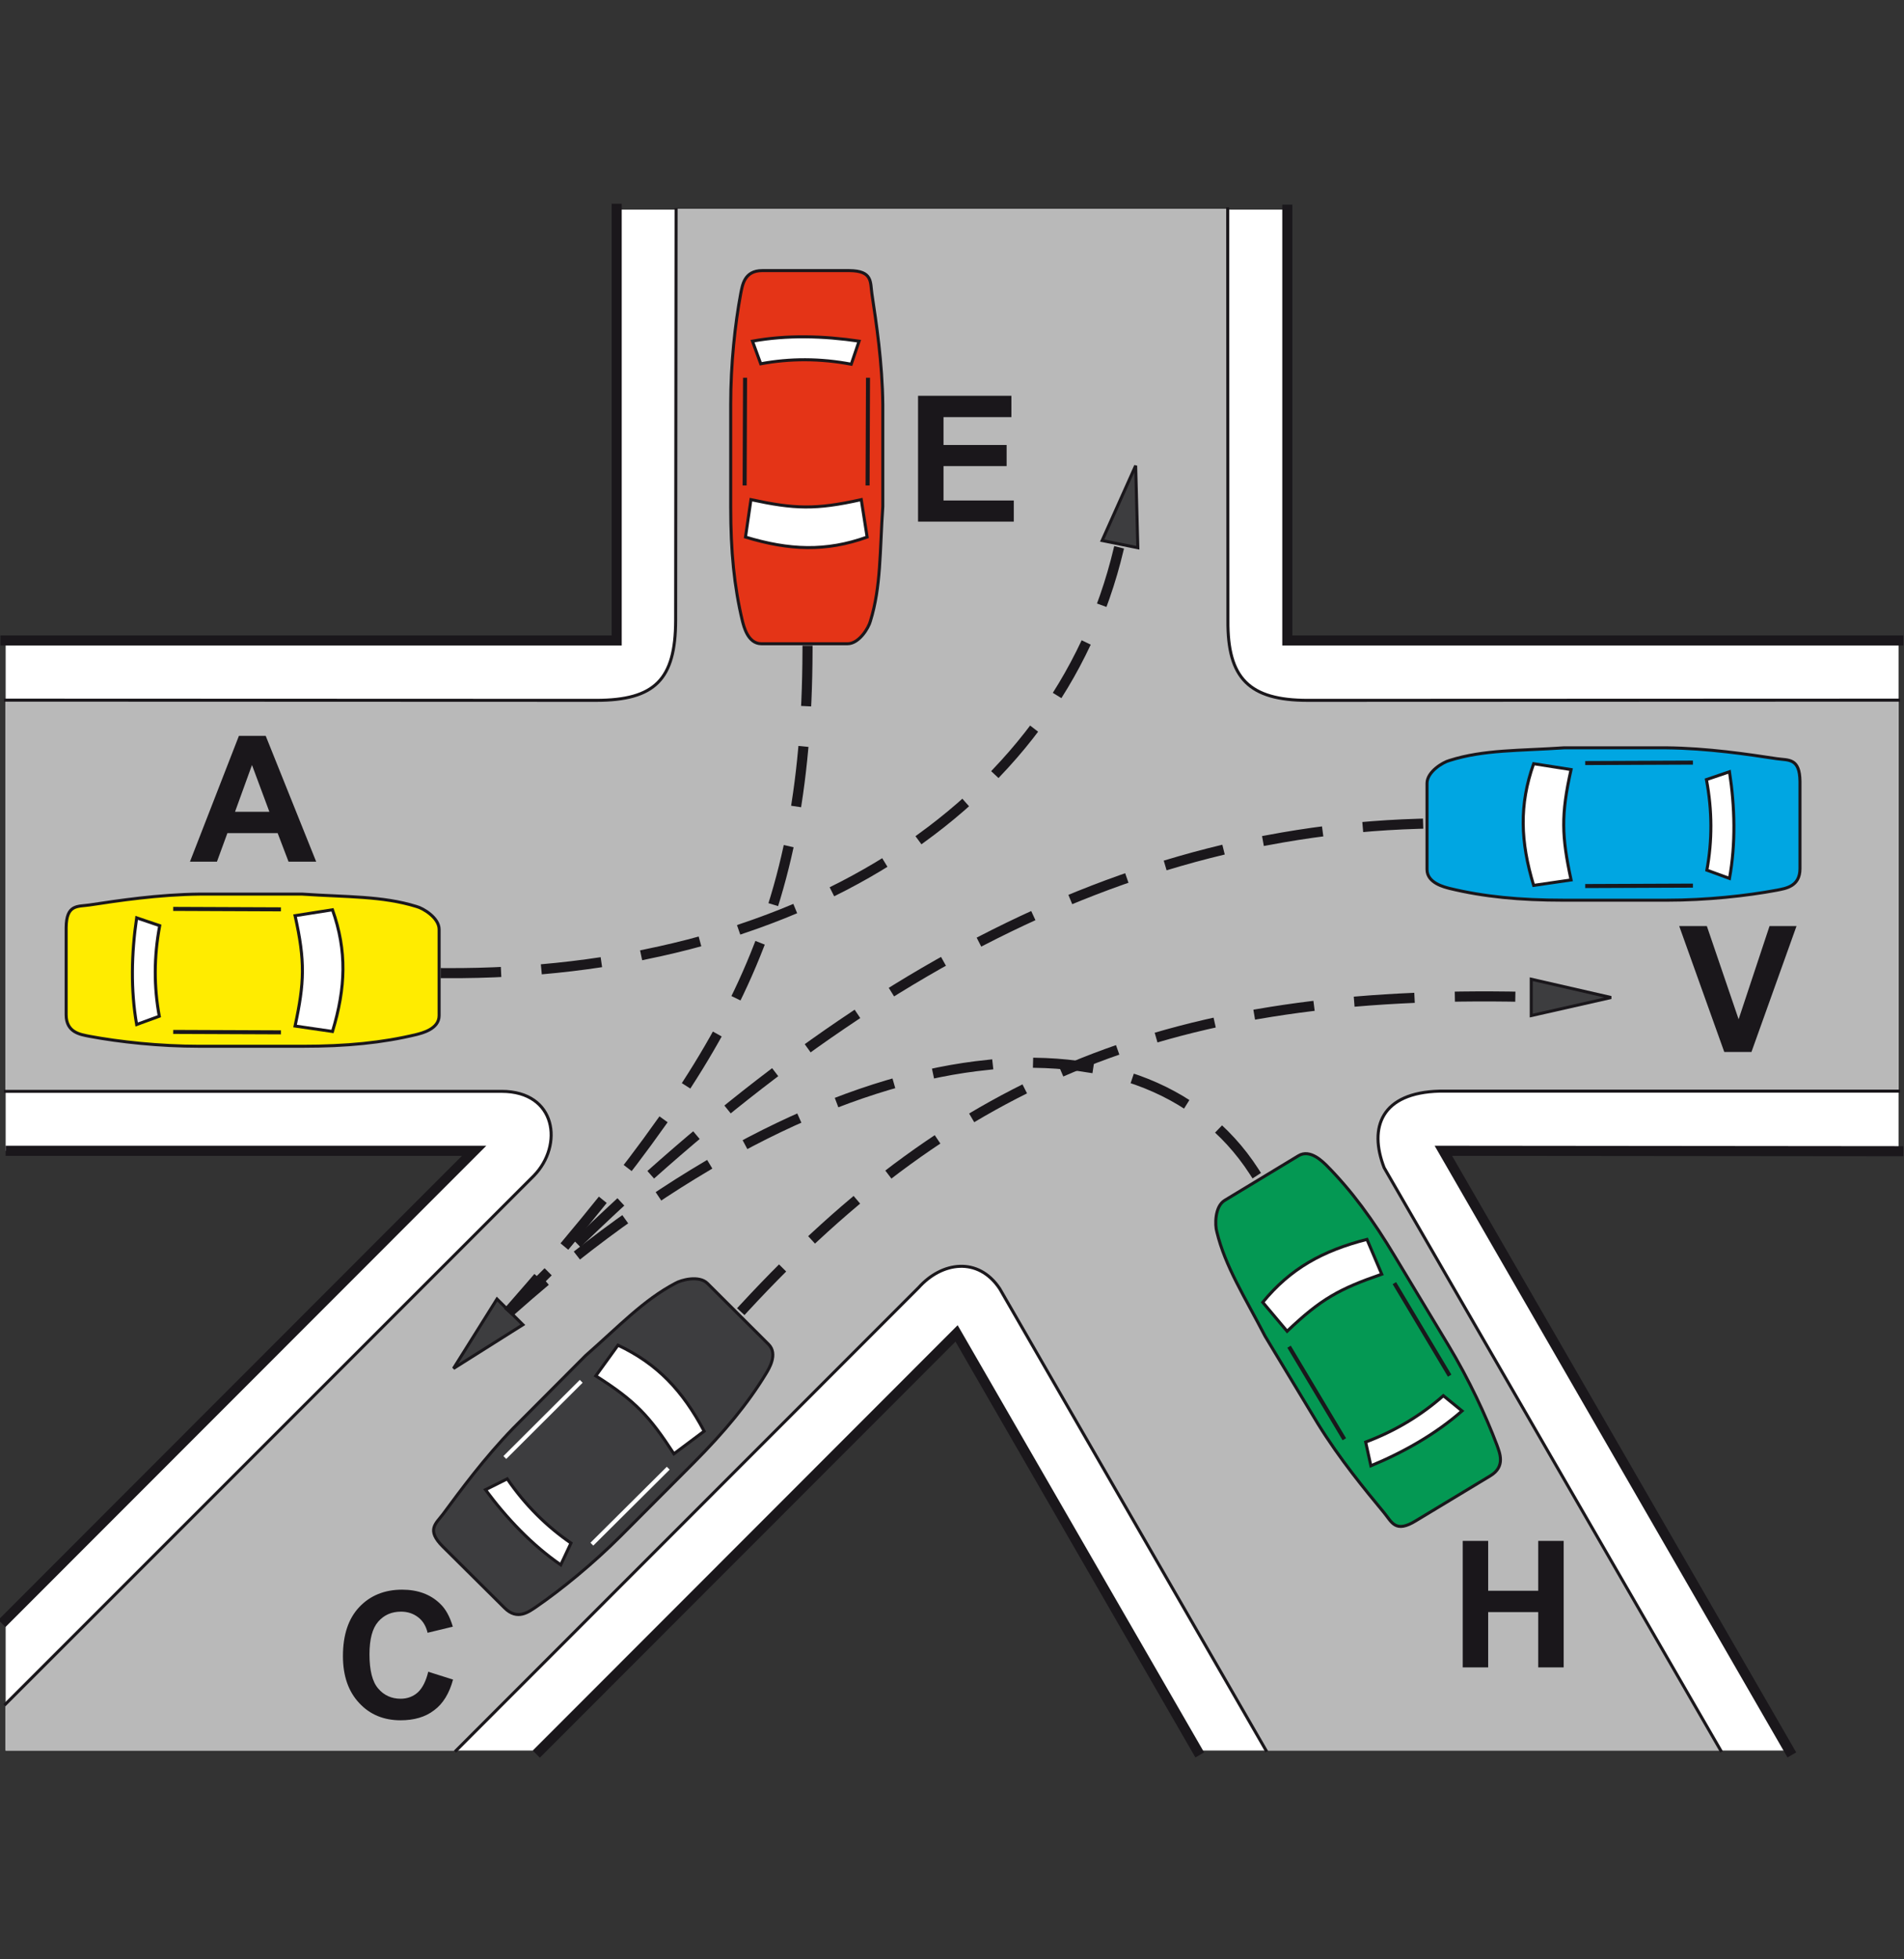 <?xml version="1.0" encoding="utf-8"?>
<!-- Generator: Adobe Illustrator 19.2.0, SVG Export Plug-In . SVG Version: 6.00 Build 0)  -->
<svg version="1.1" id="Livello_1" xmlns="http://www.w3.org/2000/svg" xmlns:xlink="http://www.w3.org/1999/xlink" x="0px" y="0px"
	 viewBox="0 0 875 900" style="enable-background:new 0 0 875 900;" xml:space="preserve">
<rect x="0" y="0" width="875" height="900" fill="#333333" stroke="none"/>
<style type="text/css">
	.st0{fill:#FFFFFF;}
	.st1{fill:#B9B9B9;}
	.st2{fill:#00A6E2;stroke:#1A171B;stroke-width:1.39;stroke-miterlimit:2.613;}
	.st3{fill:#FFFFFF;stroke:#1A171B;stroke-width:1.39;stroke-miterlimit:2.613;}
	.st4{fill:none;stroke:#1A171B;stroke-width:1.853;stroke-miterlimit:2.613;}
	.st5{fill:#3D3D3F;stroke:#1A171B;stroke-width:1.39;stroke-miterlimit:2.613;}
	.st6{fill:#1A171B;}
	.st7{fill:#FFEC00;stroke:#1A171B;stroke-width:1.39;stroke-miterlimit:2.613;}
	.st8{fill:#E43417;stroke:#1A171B;stroke-width:1.39;stroke-miterlimit:2.613;}
	.st9{fill:none;stroke:#1A171B;stroke-width:1.39;stroke-linecap:square;stroke-miterlimit:2.613;}
	.st10{fill:none;stroke:#1A171B;stroke-width:4.633;stroke-linecap:square;stroke-miterlimit:2.613;}
	.st11{fill:#049853;stroke:#1A171B;stroke-width:1.39;stroke-miterlimit:2.613;}
	.st12{fill:none;stroke:#FFFFFF;stroke-width:1.853;stroke-miterlimit:2.613;}
	
		.st13{fill:none;stroke:#1A171B;stroke-width:4.633;stroke-linecap:square;stroke-miterlimit:2.613;stroke-dasharray:23.167,23.167;}
</style>
<polygon class="st0" points="2.6,744.1 2.6,804.1 248.2,804.1 439.7,612.5 550.2,804.1 822.4,804.1 663.4,528.6 872.5,528.6 
	872.5,294.2 591.7,294.2 591.7,96.3 283.5,96.3 283.5,294.2 2.6,294.2 2.6,528.6 218,528.6 "/>
<path class="st1" d="M2.5,782.8v21.3h207.1l212.6-212.7c10.6-11.8,27.3-14.3,37.2,0.5L581.8,804h209L636.1,536.4
	c-7.2-18.6-1.3-34.5,25.5-35.2h210.9V321.6L601,321.7c-27.1,0-36.9-10.3-36.7-36.6l-0.1-189.2H310.5v189.2
	c-0.1,26.9-9.4,36.6-36.6,36.6L2.5,321.6v179.7h228c25.3,0,28.4,24.8,14.9,38.7L2.5,782.8L2.5,782.8z"/>
<path class="st2" d="M816.5,348.5c-13.3-2-31.5-4.8-50.9-5c-15.5,0-31.1,0-46.8,0c-20.5,1.4-36.8,0.8-52.6,5.8
	c-3.1,0.8-10.4,5.2-10.4,10.5v39.6c0,6.3,8.2,8.1,10.4,8.7c15.7,3.8,32.1,5.4,52.4,5.4h47.3c18.4,0,36.8-2,50.7-4.6
	c3.9-0.8,10.6-1.6,10.6-9.9v-40C827.1,348.1,822,349.3,816.5,348.5L816.5,348.5z"/>
<path class="st3" d="M722,353.5l-17.2-2.7c-6.7,18.9-6.1,35.8,0,55.9l17.2-2.5C717.7,384.1,717.3,374.4,722,353.5L722,353.5z"/>
<path class="st3" d="M794.8,354.5l-10.6,3.6c2.7,14.3,2.7,28.1,0.2,41.6l10.4,3.8C797.7,387.6,797.3,370.7,794.8,354.5L794.8,354.5z
	"/>
<line class="st4" x1="778" y1="350.3" x2="728.5" y2="350.5"/>
<line class="st4" x1="778" y1="406.8" x2="728.5" y2="407"/>
<polygon class="st5" points="521.9,213.9 506.5,248.3 522.9,251.6 "/>
<polygon class="st5" points="208.4,628.6 240.3,608.5 228.4,596.7 "/>
<path class="st6" d="M145.3,395.8h-12.7l-5-13.1h-23.1l-4.8,13.1H87.3l22.5-57.8h12.3L145.3,395.8L145.3,395.8z M123.8,372.9
	l-8-21.5l-7.8,21.5H123.8L123.8,372.9z"/>
<polygon class="st6" points="792.4,483.2 771.7,425.4 784.4,425.4 799,468.2 813.2,425.4 825.6,425.4 804.9,483.2 "/>
<polygon class="st6" points="421.9,239.6 421.9,181.8 464.8,181.8 464.8,191.6 433.6,191.6 433.6,204.4 462.6,204.4 462.6,214.1 
	433.6,214.1 433.6,229.9 465.9,229.9 465.9,239.6 "/>
<path class="st7" d="M41.1,415.7c13.3-2,31.5-4.8,50.9-5c15.5,0,31.1,0,46.8,0c20.5,1.4,36.8,0.8,52.6,5.7
	c3.1,0.8,10.4,5.2,10.4,10.5v39.6c0,6.3-8.2,8.1-10.4,8.7c-15.8,3.8-32.1,5.4-52.4,5.4H91.7c-18.4,0-36.8-2-50.7-4.6
	c-3.9-0.8-10.6-1.6-10.6-9.9v-40C30.5,415.3,35.6,416.5,41.1,415.7L41.1,415.7z"/>
<path class="st3" d="M135.6,420.6l17.2-2.7c6.7,18.9,6.1,35.8,0,55.9l-17.2-2.5C139.9,451.3,140.3,441.6,135.6,420.6L135.6,420.6z"
	/>
<path class="st3" d="M62.8,421.6l10.6,3.6c-2.7,14.3-2.7,28.1-0.2,41.6l-10.4,3.8C60,454.7,60.4,437.9,62.8,421.6L62.8,421.6z"/>
<line class="st4" x1="79.6" y1="417.5" x2="129.1" y2="417.7"/>
<line class="st4" x1="79.6" y1="474" x2="129.1" y2="474.2"/>
<path class="st8" d="M400.7,135c2,13.3,4.8,31.5,5,50.9c0,15.5,0,31.1,0,46.8c-1.4,20.5-0.8,36.8-5.7,52.6
	c-0.8,3.1-5.2,10.4-10.5,10.4h-39.6c-6.3,0-8.1-8.2-8.7-10.4c-3.8-15.8-5.4-32.1-5.4-52.4v-47.3c0-18.4,2-36.8,4.6-50.7
	c0.8-3.9,1.6-10.6,9.9-10.6h40C401.1,124.4,399.9,129.5,400.7,135L400.7,135z"/>
<path class="st3" d="M395.8,229.5l2.7,17.2c-18.9,6.8-35.8,6.1-55.9,0l2.5-17.2C365.1,233.8,374.8,234.2,395.8,229.5L395.8,229.5z"
	/>
<path class="st3" d="M394.8,156.7l-3.6,10.6c-14.3-2.7-28.1-2.7-41.6-0.2l-3.8-10.4C361.7,153.8,378.5,154.3,394.8,156.7
	L394.8,156.7z"/>
<line class="st4" x1="398.9" y1="173.5" x2="398.7" y2="223"/>
<line class="st4" x1="342.4" y1="173.5" x2="342.2" y2="223"/>
<path class="st9" d="M2.5,501.3h228c25.3,0,28.4,24.8,14.9,38.7L2.5,782.8 M209.6,804.1l212.6-212.7c10.6-11.8,27.3-14.3,37.2,0.5
	L581.8,804 M790.8,804.1L636.1,536.4c-7.2-18.6-1.3-34.5,25.5-35.2h210.9 M872.5,321.6L601,321.7c-27.1,0-36.9-10.3-36.7-36.6
	l-0.1-189.2 M310.7,96.3l-0.2,188.8c-0.1,26.9-9.4,36.6-36.6,36.6L2.5,321.6"/>
<path class="st10" d="M283.4,95.9v198.3H2.5 M4.9,528.6h213L2.5,744.1 M248.1,804.1l191.5-191.6l110.6,191.6 M822.3,804.1
	l-159-275.5l209.1,0.2 M872.4,294.2H591.6V96.3"/>
<polygon class="st5" points="740.4,458.2 703.7,449.8 703.7,466.5 "/>
<polygon class="st6" points="672.2,765.9 672.2,707.8 683.9,707.8 683.9,730.7 706.9,730.7 706.9,707.8 718.6,707.8 718.6,765.9 
	706.9,765.9 706.9,740.5 683.9,740.5 683.9,765.9 "/>
<path class="st6" d="M196.8,767.9l11.4,3.6c-1.7,6.3-4.6,11.1-8.7,14.1c-4,3.1-9.2,4.6-15.4,4.6c-7.7,0-14.1-2.6-19-7.9
	c-5-5.3-7.5-12.5-7.5-21.6c0-9.7,2.5-17.2,7.5-22.5s11.6-8,19.7-8c7.1,0,12.9,2.1,17.3,6.3c2.7,2.5,4.6,6,6,10.7l-11.6,2.8
	c-0.7-3-2.1-5.4-4.3-7.1c-2.2-1.7-4.8-2.6-7.9-2.6c-4.3,0-7.8,1.5-10.5,4.6s-4,8.1-4,15c0,7.3,1.3,12.6,4,15.7
	c2.6,3.1,6.1,4.7,10.3,4.7c3.1,0,5.8-1,8-3C194.2,775.3,195.8,772.1,196.8,767.9L196.8,767.9z"/>
<path class="st11" d="M636.1,694.9c-8.6-10.4-20.3-24.5-30.5-41c-8-13.3-16.1-26.6-24.2-40.1c-9.4-18.2-18.3-31.9-22.2-48
	c-0.9-3-1-11.6,3.6-14.4l33.9-20.5c5.4-3.3,11.2,2.8,12.9,4.4c11.4,11.5,21.2,24.7,31.6,42.1l24.4,40.5
	c9.5,15.8,17.3,32.5,22.3,45.8c1.3,3.7,4.1,9.9-3,14.2l-34.3,20.7C641.3,704.3,639.7,699.3,636.1,694.9L636.1,694.9z"/>
<path class="st3" d="M591.5,611.5l-11.2-13.3c12.7-15.5,27.5-23.7,47.9-28.9l6.8,16C615.6,592,607.1,596.6,591.5,611.5L591.5,611.5z
	"/>
<path class="st3" d="M630,673.3l-2.4-10.9c13.6-5.1,25.5-12.3,35.7-21.3l8.6,7C659.8,658.7,645.2,667,630,673.3L630,673.3z"/>
<line class="st4" x1="617.8" y1="661.1" x2="592.4" y2="618.6"/>
<line class="st4" x1="666.2" y1="631.9" x2="640.8" y2="589.4"/>
<path class="st5" d="M203.6,695.5c8-10.8,18.9-25.7,32.4-39.6c11-11,21.9-22,33.1-33.2c15.4-13.5,26.6-25.5,41.2-33.2
	c2.7-1.6,11-3.8,14.8,0l28.1,28c4.5,4.5,0,11.5-1.2,13.5c-8.4,13.8-18.9,26.5-33.2,40.9l-33.4,33.5c-13,13-27.4,24.7-39,32.7
	c-3.3,2.2-8.6,6.4-14.5,0.5l-28.4-28.2C195.8,702.7,200.3,699.9,203.6,695.5L203.6,695.5z"/>
<path class="st3" d="M273.8,632l10.2-14.1c18.2,8.6,29.7,20.9,39.6,39.5l-13.9,10.4C298.5,650.6,292,643.5,273.8,632L273.8,632z"/>
<path class="st3" d="M223.1,684.3l10-5c8.2,12,18.1,21.8,29.3,29.5l-4.7,10C244.5,709.7,232.9,697.5,223.1,684.3L223.1,684.3z"/>
<line class="st12" x1="232" y1="669.5" x2="267.1" y2="634.5"/>
<line class="st12" x1="272" y1="709.3" x2="307.1" y2="674.4"/>
<path class="st13" d="M342,600.8c98.3-106.4,197.6-146.4,359-142.9"/>
<path class="st13" d="M576.3,538.1c-50.9-78.8-191.4-69-340.2,62.9"/>
<path class="st13" d="M204.8,447c159.4,0.9,280.8-74.6,309.3-194.8"/>
<path class="st13" d="M371.1,298.9c-0.4,127.2-38.4,190.6-136.2,302.1"/>
<path class="st13" d="M651.7,378.4c-150.3,4.5-281.8,83.9-415.7,221.9"/>
</svg>

